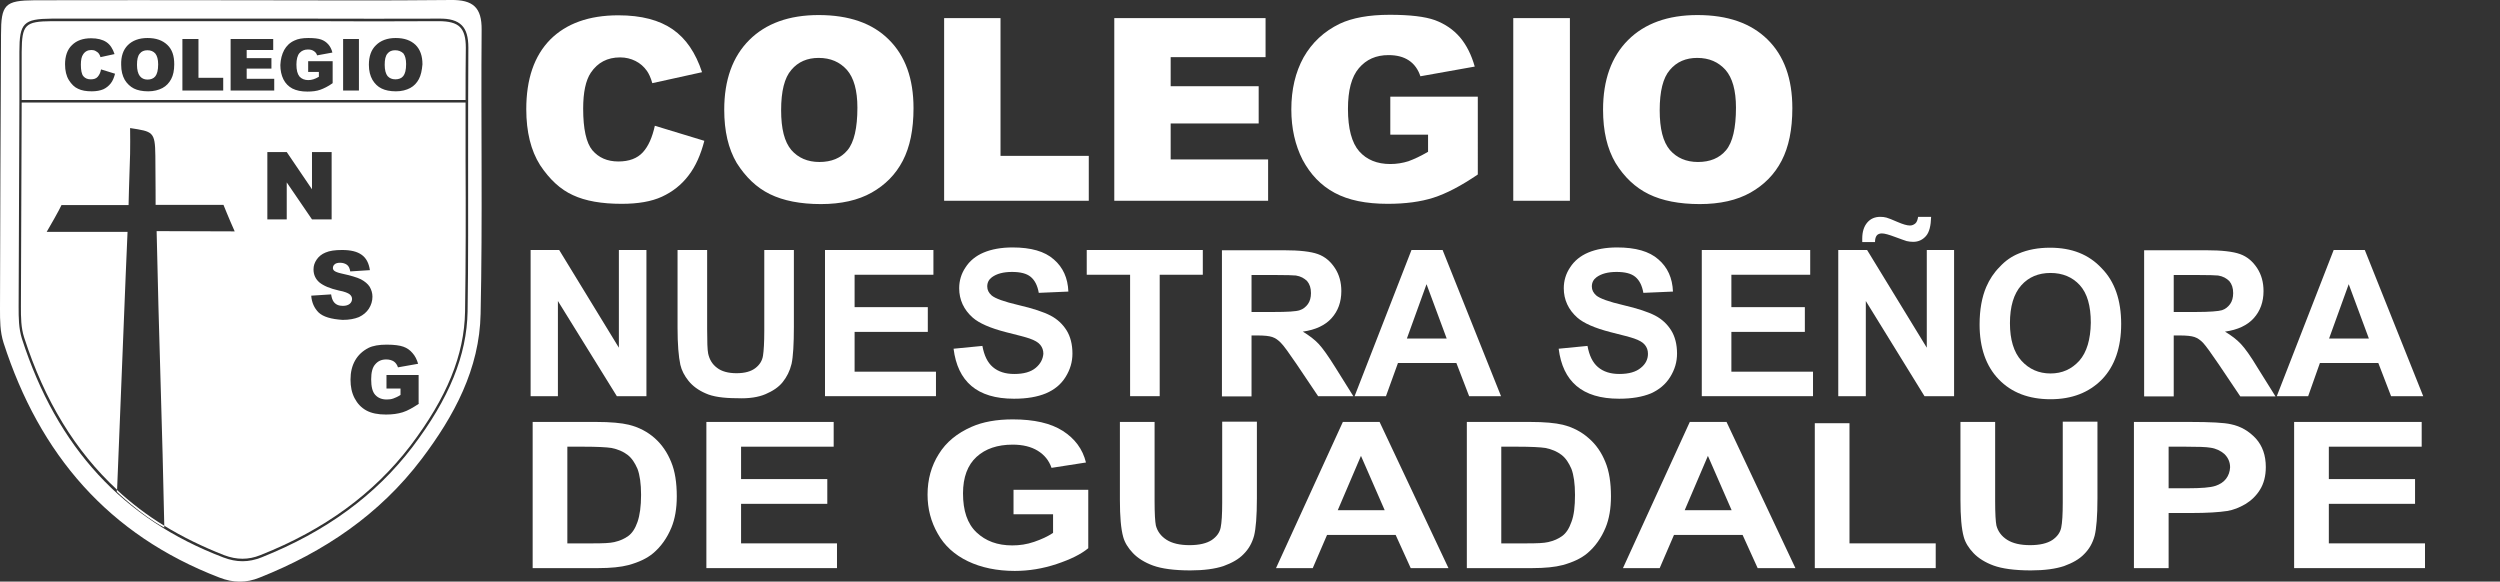 <?xml version="1.0" encoding="utf-8"?>
<!-- Generator: Adobe Illustrator 23.0.0, SVG Export Plug-In . SVG Version: 6.00 Build 0)  -->
<svg version="1.1" id="Layer_2" xmlns="http://www.w3.org/2000/svg" xmlns:xlink="http://www.w3.org/1999/xlink" x="0px" y="0px"
	 viewBox="0 0 980 228" style="enable-background:new 0 0 980 228;" xml:space="preserve">
<rect x="0" y="0" width="980" height="228" fill="#333333" stroke="none"/>
<style type="text/css">
	.st0{stroke:#FFFFFF;stroke-miterlimit:10;}
	.st1{fill:#FFFFFF;}
</style>
<g>
	<path class="st1" d="M45.8,192.8c0,0,9.4,9.1,18.6,14c0-0.2,0-0.5,0-0.7c-6.7-4.1-12.9-8.8-18.6-14.1
		C45.8,192.5,45.8,192.8,45.8,192.8z"/>
	<path class="st1" d="M176.8,0c-27.2,0.3-54.4,0.1-81.6,0.1C68,0.1,40.8,0,13.6,0.1C1.9,0.2,0.4,1.7,0.4,13.6
		C0.2,49.4,0.1,85.3,0,121.1c0,4.5,0,8.9,1.4,13.3c14.1,43.7,41.1,75.3,84.6,92c5.4,2.1,10.4,2.2,15.8,0c25.2-10,47-24.7,63.5-46.5
		c12.7-16.8,22.7-35.3,23.1-56.9c0.8-37,0.1-74.2,0.4-111.3C188.9,2.9,185.4-0.1,176.8,0z M183.5,63c0,19.4,0.1,39.4-0.2,59.1
		c-0.3,17.2-7.2,34.1-21.6,53.1c-14.5,19-33.9,33.2-59.2,43.3c-2.5,1-5,1.5-7.4,1.5c-2.5,0-5-0.5-7.6-1.5
		c-39.3-15-65.1-43-78.9-85.7c-1.3-4.2-1.3-8.2-1.3-12.6l0.3-80.5V20.3C7.6,9,9.2,7.4,20.3,7.3h75.8c8.4,0,16.9,0,25.3,0
		c16.6,0,33.7,0.1,50.6,0c4.3-0.1,7.2,0.8,9,2.6c1.8,1.8,2.6,4.6,2.6,8.8C183.5,33.4,183.5,48.5,183.5,63z"/>
	<path class="st1" d="M172,8.3c-16.9,0.1-34,0.1-50.6,0c-8.4,0-16.9,0-25.3,0H20.3C9.8,8.4,8.6,9.6,8.5,20.3v18.9h174
		c0-6.8,0-13.7,0.1-20.5c0-3.9-0.7-6.5-2.3-8.1C178.7,9,176,8.3,172,8.3z M43.4,32.7c-0.8,1-1.8,1.8-2.9,2.3
		c-1.2,0.5-2.7,0.8-4.5,0.8c-2.2,0-4-0.3-5.4-1C29.2,34.2,28,33,27,31.4c-1-1.6-1.5-3.7-1.5-6.2c0-3.2,0.9-5.8,2.7-7.5
		c1.8-1.8,4.3-2.7,7.5-2.7c2.5,0,4.5,0.5,6,1.5s2.5,2.6,3.2,4.7l-5.5,1.2c-0.2-0.6-0.4-1.1-0.6-1.3c-0.3-0.5-0.8-0.8-1.3-1.1
		s-1.1-0.4-1.7-0.4c-1.4,0-2.5,0.6-3.2,1.7c-0.6,0.8-0.9,2.2-0.9,4c0,2.2,0.3,3.8,1,4.6c0.7,0.8,1.6,1.2,2.9,1.2
		c1.2,0,2.1-0.3,2.7-1c0.6-0.7,1.1-1.6,1.3-2.9l5.5,1.7C44.7,30.4,44.2,31.7,43.4,32.7z M67.1,31c-0.8,1.5-1.9,2.7-3.4,3.5
		s-3.4,1.3-5.6,1.3c-2.3,0-4.2-0.4-5.6-1.1c-1.4-0.7-2.7-1.9-3.6-3.4c-0.9-1.6-1.4-3.5-1.4-5.9c-0.1-3.3,0.8-5.9,2.6-7.7
		s4.4-2.8,7.7-2.8c3.4,0,5.9,0.9,7.8,2.7c1.9,1.8,2.7,4.3,2.7,7.6C68.3,27.6,67.9,29.5,67.1,31z M87.5,35.5h-16V15.3h0.1h6.2v15.2
		h9.7V35.5z M107.5,35.5H90.4V15.3h16.7v4.3H96.7v3.2h9.7v4.1h-9.7v4h10.8V35.5z M130.4,32.6c-1.8,1.3-3.5,2.1-4.9,2.6
		c-1.4,0.5-3.1,0.7-5,0.7c-2.4,0-4.3-0.4-5.9-1.2c-1.5-0.8-2.7-2-3.5-3.6c-0.8-1.6-1.2-3.5-1.2-5.6c0.1-2.3,0.6-4.2,1.5-5.9
		c0.9-1.6,2.2-2.9,4-3.7c1.4-0.7,3.2-1,5.5-1c2.2,0,3.9,0.2,5,0.6c1.1,0.4,2,1,2.8,1.9c0.7,0.8,1.3,1.9,1.6,3.2l-6,1.1
		c-0.2-0.8-0.7-1.3-1.3-1.7c-0.6-0.4-1.3-0.6-2.3-0.6c-1.4,0-2.5,0.5-3.3,1.4c-0.8,0.9-1.2,2.5-1.2,4.5c0,2.2,0.4,3.7,1.2,4.7
		c0.8,0.9,2,1.4,3.4,1.4c0.7,0,1.4-0.1,2-0.3c0.6-0.2,1.4-0.5,2.2-1v-1.9h-4.2V24h9.6V32.6z M140.7,35.5h-6.2V15.3h6.2V35.5z
		 M164.2,31c-0.8,1.5-1.9,2.7-3.4,3.5s-3.4,1.3-5.6,1.3c-2.3,0-4.2-0.4-5.6-1.1c-1.5-0.7-2.7-1.9-3.6-3.4c-0.9-1.6-1.4-3.5-1.4-5.9
		c0-3.3,0.9-5.9,2.8-7.7c1.8-1.8,4.4-2.8,7.7-2.8c3.4,0,5.9,0.9,7.8,2.7c1.8,1.8,2.7,4.3,2.7,7.6C165.4,27.6,165,29.5,164.2,31z"/>
	<path class="st1" d="M182.5,40.2H8.5l-0.3,80c0,4.2,0,8.2,1.3,12.2c8,24.7,20,44.4,36.4,59.6c0.3-6.9,2.3-57.4,3.4-84.8
		c0.2-5.5,0.7-16.3,0.7-16.3s-23.8,0-31.7,0c4.9-8.4,5.8-10.5,5.8-10.5h26.3c0,0,0.2-9,0.6-20.1c0.1-3.1,0-6.7,0-10.1
		c8.9,1.4,9.8,1.3,9.9,10.9C61,71.7,61,80.3,61,80.3h26.6c0,0,2.2,5.5,4.4,10.4c-9.3,0-21-0.1-30.6-0.1c0.8,39.2,2.3,78.9,3,115.5
		c7.2,4.4,15,8.2,23.4,11.5c5,1.9,9.6,1.9,14.3,0c25.2-10,44.4-24.1,58.8-42.9c14.3-18.9,21.1-35.5,21.4-52.5
		c0.3-19.7,0.3-39.7,0.2-59.1C182.5,55.5,182.5,47.9,182.5,40.2z M112.4,86h-7.6V59.6h7.6l9.9,14.6V59.6h7.7V86h-7.7l-9.9-14.5V86z
		 M124.9,122.5c-1.7-1.7-2.7-3.9-2.9-6.6l7.8-0.5c0.2,1.3,0.5,2.2,1,2.9c0.8,1.1,2,1.6,3.6,1.6c1.2,0,2.1-0.3,2.7-0.8
		c0.6-0.5,0.9-1.2,0.9-1.9s-0.3-1.3-0.9-1.8c-0.6-0.5-2-1.1-4.2-1.5c-3.6-0.8-6.1-1.9-7.7-3.2c-1.5-1.3-2.3-3-2.3-5.1
		c0-1.4,0.4-2.6,1.2-3.8s2-2.2,3.5-2.8c1.6-0.7,3.7-1,6.5-1c3.4,0,5.9,0.6,7.7,1.9c1.8,1.3,2.8,3.3,3.2,6l-7.7,0.5
		c-0.2-1.2-0.6-2.1-1.3-2.6s-1.6-0.8-2.7-0.8c-0.9,0-1.7,0.2-2.1,0.6c-0.5,0.4-0.7,0.9-0.7,1.5c0,0.4,0.2,0.8,0.6,1.1
		c0.4,0.3,1.3,0.7,2.7,1c3.6,0.8,6.1,1.5,7.7,2.3c1.5,0.8,2.7,1.8,3.4,2.9c0.7,1.2,1.1,2.5,1.1,3.9c0,1.7-0.5,3.3-1.4,4.7
		c-0.9,1.4-2.2,2.5-3.9,3.3c-1.7,0.7-3.8,1.1-6.4,1.1C129.8,125.1,126.7,124.2,124.9,122.5z M157.9,161.6c-1.9,0.6-4.1,0.9-6.6,0.9
		c-3.1,0-5.7-0.5-7.7-1.6c-2-1.1-3.5-2.7-4.6-4.8c-1.1-2.1-1.6-4.5-1.6-7.3c0-2.9,0.6-5.4,1.8-7.5c1.2-2.1,2.9-3.7,5.2-4.9
		c1.8-0.9,4.2-1.3,7.2-1.3c2.9,0,5.1,0.3,6.5,0.8c1.4,0.5,2.6,1.3,3.6,2.5c1,1.1,1.7,2.5,2.2,4.2L156,144c-0.3-1-0.9-1.8-1.6-2.3
		c-0.8-0.5-1.8-0.8-3-0.8c-1.8,0-3.2,0.6-4.3,1.9c-1.1,1.2-1.6,3.2-1.6,5.9c0,2.9,0.5,4.9,1.6,6.1c1.1,1.2,2.6,1.8,4.5,1.8
		c0.9,0,1.8-0.1,2.6-0.4c0.8-0.3,1.8-0.7,2.8-1.4v-2.5h-5.5V147h12.6v11.2h0.2C161.9,159.8,159.8,161,157.9,161.6z"/>
	<path class="st1" d="M57.8,19.7c-1.3,0-2.3,0.4-3,1.3c-0.8,0.9-1.1,2.4-1.1,4.4s0.4,3.5,1.1,4.4c0.7,0.9,1.7,1.4,3,1.4
		c1.3,0,2.4-0.4,3.1-1.3c0.7-0.9,1.1-2.4,1.1-4.7c0-1.9-0.4-3.3-1.1-4.2C60.1,20.1,59.1,19.7,57.8,19.7z"/>
	<path class="st1" d="M154.9,19.7c-1.3,0-2.3,0.4-3,1.3c-0.8,0.9-1.1,2.4-1.1,4.4s0.4,3.5,1.1,4.4c0.8,0.9,1.8,1.3,3.1,1.3
		c1.3,0,2.4-0.4,3.1-1.3c0.7-0.9,1.1-2.4,1.1-4.7c0-1.9-0.4-3.3-1.1-4.2C157.2,20.1,156.2,19.7,154.9,19.7z"/>
	<path class="st1" d="M224.6,76.5c4.9,2.3,11.3,3.4,19.1,3.4c6.4,0,11.7-0.9,15.8-2.8s7.6-4.6,10.4-8.3c2.8-3.6,4.8-8.2,6.2-13.6
		l-19.4-5.9c-1,4.5-2.5,8-4.7,10.4c-2.2,2.4-5.4,3.6-9.6,3.6c-4.4,0-7.7-1.5-10.2-4.4c-2.4-2.9-3.6-8.4-3.6-16.3
		c0-6.4,1-11.1,3-14.1c2.7-4,6.5-6,11.5-6c2.2,0,4.2,0.5,6,1.4c1.8,0.9,3.3,2.2,4.5,3.9c0.7,1,1.5,2.6,2.1,4.8l19.5-4.3
		c-2.5-7.6-6.3-13.2-11.5-16.8c-5.2-3.6-12.2-5.5-21.3-5.5c-11.5,0-20.4,3.2-26.7,9.5c-6.3,6.4-9.4,15.5-9.4,27.3
		c0,8.9,1.8,16.2,5.4,21.9C215.4,70.3,219.7,74.3,224.6,76.5z"/>
	<path class="st1" d="M301.8,76.1c5.3,2.6,12,3.9,20,3.9c7.9,0,14.6-1.5,19.9-4.5s9.4-7.1,12.2-12.5c2.8-5.4,4.2-12.2,4.2-20.6
		c0-11.5-3.2-20.5-9.7-26.9c-6.4-6.4-15.6-9.6-27.5-9.6c-11.6,0-20.7,3.3-27.2,9.8c-6.5,6.5-9.8,15.6-9.8,27.3
		c0,8.4,1.6,15.3,4.9,20.9C292.3,69.4,296.5,73.5,301.8,76.1z M310.2,27.4c2.7-3.2,6.3-4.7,10.7-4.7c4.7,0,8.3,1.6,11.1,4.7
		c2.7,3.1,4.1,8,4.1,14.8c0,8-1.3,13.6-3.9,16.7c-2.6,3.1-6.3,4.6-11,4.6c-4.6,0-8.3-1.6-11-4.7c-2.7-3.2-4-8.3-4-15.6
		C306.2,35.8,307.5,30.5,310.2,27.4z"/>
	<polygon class="st1" points="426.8,61.1 392.2,61.1 392.2,7.1 370.1,7.1 370.1,78.7 426.8,78.7 	"/>
	<polygon class="st1" points="497.1,62.5 458.9,62.5 458.9,48.4 493.4,48.4 493.4,33.8 458.9,33.8 458.9,22.4 496.1,22.4 496.1,7.1 
		436.8,7.1 436.8,78.7 497.1,78.7 	"/>
	<path class="st1" d="M523.2,75.6c5.4,2.9,12.3,4.3,20.8,4.3c6.9,0,12.9-0.8,17.9-2.4s10.8-4.6,17.4-9.1V37.9H545v14.9h14.8v6.7
		c-2.9,1.7-5.5,2.9-7.7,3.7c-2.2,0.7-4.6,1.1-7.1,1.1c-5.2,0-9.3-1.7-12.2-5c-2.9-3.3-4.4-8.9-4.4-16.6c0-7.3,1.4-12.6,4.3-16
		s6.7-5.1,11.6-5.1c3.3,0,5.9,0.7,8,2.1c2.1,1.4,3.6,3.5,4.5,6.2l21.3-3.8c-1.3-4.6-3.2-8.4-5.8-11.5c-2.6-3-5.8-5.2-9.8-6.7
		c-3.9-1.4-9.8-2.1-17.7-2.1c-8.2,0-14.7,1.2-19.6,3.5c-6.2,3-10.9,7.4-14.2,13.2c-3.2,5.8-4.8,12.6-4.8,20.4c0,7.4,1.5,14,4.4,19.7
		C513.7,68.4,517.8,72.7,523.2,75.6z"/>
	<rect x="593.2" y="7.1" class="st1" width="22.2" height="71.6"/>
	<path class="st1" d="M646.3,76.1c5.3,2.6,12,3.9,20,3.9c7.9,0,14.6-1.5,19.9-4.5s9.4-7.1,12.2-12.5c2.8-5.4,4.2-12.2,4.2-20.6
		c0-11.5-3.2-20.5-9.7-26.9s-15.6-9.6-27.5-9.6c-11.6,0-20.7,3.3-27.2,9.8c-6.5,6.5-9.8,15.6-9.8,27.3c0,8.4,1.6,15.3,4.9,20.9
		C636.7,69.4,641,73.5,646.3,76.1z M654.6,27.4c2.7-3.2,6.3-4.7,10.7-4.7c4.7,0,8.3,1.6,11.1,4.7c2.7,3.1,4.1,8,4.1,14.8
		c0,8-1.3,13.6-3.9,16.7c-2.6,3.1-6.3,4.6-11,4.6c-4.6,0-8.3-1.6-11-4.7c-2.7-3.2-4-8.3-4-15.6C650.6,35.8,651.9,30.5,654.6,27.4z"
		/>
	<polygon class="st1" points="218.7,118 241.8,155.3 253.4,155.3 253.4,98 242.6,98 242.6,136.3 219.2,98 208,98 208,155.3 
		218.7,155.3 	"/>
	<path class="st1" d="M300.1,154.5c2.8-1.2,5.1-2.7,6.7-4.7s2.8-4.3,3.5-7.2c0.6-2.8,0.9-7.7,0.9-14.6V98h-11.6v31.7
		c0,4.5-0.2,7.8-0.5,9.7c-0.3,2-1.3,3.6-3,4.9c-1.7,1.3-4.1,2-7.4,2c-3.2,0-5.8-0.7-7.6-2.1c-1.9-1.4-3-3.3-3.5-5.6
		c-0.3-1.5-0.4-4.6-0.4-9.6V98h-11.6v30.5c0,6.4,0.4,11.3,1.1,14.5c0.5,2.2,1.6,4.3,3.2,6.3c1.6,2,3.9,3.7,6.7,4.9
		c2.8,1.3,7,1.9,12.4,1.9C293.6,156.3,297.3,155.7,300.1,154.5z"/>
	<polygon class="st1" points="365.9,107.7 365.9,98 323.4,98 323.4,155.3 366.9,155.3 366.9,145.7 335,145.7 335,130.1 363.7,130.1 
		363.7,120.4 335,120.4 335,107.7 	"/>
	<path class="st1" d="M406,144.2c-1.9,1.6-4.7,2.4-8.4,2.4c-3.5,0-6.3-0.9-8.4-2.7c-2.1-1.8-3.4-4.5-4.1-8.3l-11.3,1.1
		c0.8,6.4,3.1,11.3,7,14.6c3.9,3.3,9.4,5,16.7,5c5,0,9.1-0.7,12.5-2.1c3.3-1.4,5.9-3.5,7.7-6.4c1.8-2.9,2.7-5.9,2.7-9.2
		c0-3.6-0.8-6.7-2.3-9.1s-3.6-4.4-6.3-5.8c-2.7-1.4-6.9-2.8-12.5-4.1c-5.6-1.3-9.2-2.6-10.6-3.8c-1.1-1-1.7-2.1-1.7-3.5
		c0-1.5,0.6-2.7,1.8-3.6c1.9-1.4,4.5-2.1,7.9-2.1c3.3,0,5.7,0.6,7.3,1.9c1.6,1.3,2.7,3.4,3.2,6.3l11.6-0.5
		c-0.2-5.3-2.1-9.5-5.7-12.6c-3.6-3.2-9-4.7-16.2-4.7c-4.4,0-8.2,0.7-11.3,2c-3.1,1.3-5.5,3.3-7.1,5.8c-1.7,2.5-2.5,5.3-2.5,8.2
		c0,4.5,1.8,8.4,5.3,11.5c2.5,2.2,6.8,4.1,13,5.7c4.8,1.2,7.9,2,9.3,2.5c2,0.7,3.4,1.5,4.2,2.5c0.8,1,1.2,2.1,1.2,3.5
		C408.8,140.8,407.9,142.6,406,144.2z"/>
	<polygon class="st1" points="454.6,155.3 454.6,107.7 471.5,107.7 471.5,98 426,98 426,107.7 443,107.7 443,155.3 	"/>
	<path class="st1" d="M508.3,142.8l8.4,12.5h13.8l-7-11.2c-2.8-4.5-5-7.6-6.6-9.3c-1.6-1.7-3.7-3.3-6.2-4.8c5-0.7,8.8-2.5,11.3-5.3
		c2.5-2.8,3.8-6.3,3.8-10.6c0-3.4-0.8-6.4-2.5-9c-1.7-2.6-3.9-4.5-6.7-5.5c-2.8-1-7.2-1.5-13.3-1.5H479v57.3h11.6v-23.9h2.3
		c2.7,0,4.6,0.2,5.8,0.6c1.2,0.4,2.4,1.2,3.5,2.4C503.3,135.6,505.3,138.4,508.3,142.8z M490.6,122.3v-14.5h9c4.7,0,7.5,0.1,8.4,0.2
		c1.9,0.3,3.3,1.1,4.4,2.2c1,1.2,1.5,2.7,1.5,4.7c0,1.7-0.4,3.2-1.2,4.3c-0.8,1.1-1.9,2-3.2,2.4c-1.4,0.5-4.8,0.7-10.4,0.7H490.6z"
		/>
	<path class="st1" d="M588.4,155.3L565.5,98h-12.2l-22.3,57.3h12.3l4.7-13h22.9l5,13H588.4z M551.5,132.7l7.7-21.3l7.9,21.3H551.5z"
		/>
	<path class="st1" d="M654.7,147.8c1.8-2.9,2.7-5.9,2.7-9.2c0-3.6-0.8-6.7-2.3-9.1s-3.6-4.4-6.3-5.8c-2.7-1.4-6.9-2.8-12.5-4.1
		c-5.6-1.3-9.2-2.6-10.6-3.8c-1.1-1-1.7-2.1-1.7-3.5c0-1.5,0.6-2.7,1.8-3.6c1.9-1.4,4.5-2.1,7.9-2.1c3.3,0,5.7,0.6,7.3,1.9
		c1.6,1.3,2.7,3.4,3.2,6.3l11.6-0.5c-0.2-5.3-2.1-9.5-5.7-12.6c-3.6-3.2-9-4.7-16.2-4.7c-4.4,0-8.2,0.7-11.3,2
		c-3.1,1.3-5.5,3.3-7.1,5.8c-1.7,2.5-2.5,5.3-2.5,8.2c0,4.5,1.8,8.4,5.3,11.5c2.5,2.2,6.8,4.1,13,5.7c4.8,1.2,7.9,2,9.3,2.5
		c2,0.7,3.4,1.5,4.2,2.5c0.8,1,1.2,2.1,1.2,3.5c0,2.1-0.9,4-2.8,5.5c-1.9,1.6-4.7,2.4-8.4,2.4c-3.5,0-6.3-0.9-8.4-2.7
		c-2.1-1.8-3.4-4.5-4.1-8.3l-11.3,1.1c0.8,6.4,3.1,11.3,7,14.6c3.9,3.3,9.4,5,16.7,5c5,0,9.1-0.7,12.5-2.1
		C650.3,152.8,652.9,150.7,654.7,147.8z"/>
	<polygon class="st1" points="678.7,130.1 707.5,130.1 707.5,120.4 678.7,120.4 678.7,107.7 709.6,107.7 709.6,98 667.1,98 
		667.1,155.3 710.7,155.3 710.7,145.7 678.7,145.7 	"/>
	<path class="st1" d="M735,94.9c0-1.3,0.3-2.1,0.7-2.6s1.1-0.8,2-0.8c1.1,0,2.8,0.5,5.2,1.4c2.4,0.9,3.9,1.4,4.5,1.6
		c0.9,0.2,1.7,0.3,2.6,0.3c2,0,3.7-0.8,5-2.3c1.3-1.5,1.9-4,2-7.5h-5.1c-0.2,1.2-0.5,2.1-1.1,2.6c-0.6,0.5-1.3,0.8-2.1,0.8
		c-1.2,0-2.8-0.5-4.9-1.4c-2.1-0.9-3.5-1.5-4.3-1.7S738,85,737.1,85c-2.1,0-3.8,0.7-5.1,2.2c-1.3,1.5-2,3.6-2,6.3c0,0.3,0,0.8,0,1.4
		H735z"/>
	<polygon class="st1" points="755.3,136.3 731.9,98 720.6,98 720.6,155.3 731.4,155.3 731.4,118 754.4,155.3 766,155.3 766,98 
		755.3,98 	"/>
	<path class="st1" d="M803.6,97.1c-4.7,0-8.8,0.8-12.3,2.3c-2.7,1.1-5.2,2.8-7.4,5.2c-2.3,2.3-4,4.9-5.3,7.9
		c-1.7,4-2.6,8.9-2.6,14.7c0,9.1,2.5,16.3,7.5,21.5c5,5.2,11.8,7.8,20.3,7.8c8.4,0,15.1-2.6,20.2-7.8c5-5.2,7.5-12.5,7.5-21.7
		c0-9.3-2.5-16.6-7.6-21.8C818.8,99.7,812.1,97.1,803.6,97.1z M815.1,141.4c-3,3.3-6.7,5-11.3,5s-8.4-1.7-11.4-5
		c-3-3.3-4.5-8.3-4.5-14.7c0-6.6,1.5-11.5,4.4-14.8c2.9-3.3,6.8-4.9,11.5-4.9s8.6,1.6,11.5,4.8c2.9,3.2,4.3,8.1,4.3,14.7
		C819.5,133.1,818,138.1,815.1,141.4z"/>
	<path class="st1" d="M878.4,134.8c-1.6-1.7-3.7-3.3-6.2-4.8c5-0.7,8.8-2.5,11.3-5.3c2.5-2.8,3.8-6.3,3.8-10.6c0-3.4-0.8-6.4-2.5-9
		c-1.7-2.6-3.9-4.5-6.7-5.5c-2.8-1-7.2-1.5-13.3-1.5h-24.3v57.3h11.6v-23.9h2.3c2.7,0,4.6,0.2,5.8,0.6c1.2,0.4,2.4,1.2,3.5,2.4
		c1.1,1.2,3.1,4,6.1,8.4l8.4,12.5H892l-7-11.2C882.3,139.7,880.1,136.6,878.4,134.8z M860.7,122.3h-8.6v-14.5h9
		c4.7,0,7.5,0.1,8.4,0.2c1.9,0.3,3.3,1.1,4.4,2.2c1,1.2,1.5,2.7,1.5,4.7c0,1.7-0.4,3.2-1.2,4.3c-0.8,1.1-1.9,2-3.2,2.4
		C869.7,122,866.2,122.3,860.7,122.3z"/>
	<path class="st1" d="M909.4,142.3h22.9l5,13h12.6L927,98h-12.2l-22.3,57.3h12.3L909.4,142.3z M920.7,111.4l7.9,21.3H913
		L920.7,111.4z"/>
	<path class="st1" d="M256.7,171.8c-2.8-2.5-6.2-4.3-10.2-5.3c-2.9-0.7-7.2-1.1-12.8-1.1h-24.9v57.3h25.6c5,0,9-0.4,12-1.2
		c4-1.1,7.2-2.6,9.6-4.6c3.1-2.6,5.5-6,7.2-10.1c1.4-3.4,2.1-7.5,2.1-12.2c0-5.4-0.7-9.9-2.2-13.5
		C261.6,177.4,259.5,174.3,256.7,171.8z M249.9,204.6c-0.9,2.6-2.1,4.4-3.6,5.5c-1.5,1.1-3.3,1.9-5.5,2.4c-1.7,0.4-4.4,0.5-8.2,0.5
		h-10.2v-37.9h6.1c5.5,0,9.3,0.2,11.2,0.5c2.5,0.5,4.6,1.4,6.3,2.7c1.7,1.3,2.9,3.2,3.9,5.5c0.9,2.4,1.4,5.8,1.4,10.2
		C251.3,198.5,250.8,202,249.9,204.6z"/>
	<polygon class="st1" points="290.5,197.5 324.3,197.5 324.3,187.8 290.5,187.8 290.5,175.1 326.8,175.1 326.8,165.4 276.9,165.4 
		276.9,222.7 328.1,222.7 328.1,213 290.5,213 	"/>
	<path class="st1" d="M397.2,201.6h15.6v7.3c-2.1,1.4-4.5,2.5-7.4,3.5c-2.9,1-5.7,1.4-8.6,1.4c-5.8,0-10.4-1.7-14-5.1
		c-3.6-3.4-5.3-8.5-5.3-15.3c0-6.3,1.8-11.1,5.3-14.3c3.5-3.2,8.2-4.8,14.2-4.8c3.9,0,7.2,0.8,9.8,2.4c2.6,1.6,4.4,3.8,5.4,6.7
		l13.5-2.1c-1.3-5.3-4.4-9.4-9.1-12.4c-4.7-3-11.2-4.5-19.6-4.5c-6.4,0-11.8,1-16.1,2.9c-5.7,2.5-10,6-12.9,10.7
		c-2.9,4.6-4.4,9.9-4.4,15.9c0,5.5,1.3,10.6,4,15.3c2.6,4.7,6.6,8.3,11.8,10.8c5.2,2.5,11.4,3.8,18.4,3.8c5.5,0,11-0.9,16.4-2.7
		s9.5-3.8,12.4-6.2V192h-29.3V201.6z"/>
	<path class="st1" d="M479.1,197.1c0,4.5-0.2,7.8-0.6,9.7c-0.4,2-1.6,3.6-3.5,4.9c-2,1.3-4.9,2-8.7,2c-3.8,0-6.8-0.7-9-2.1
		c-2.2-1.4-3.6-3.3-4.2-5.6c-0.3-1.5-0.5-4.6-0.5-9.6v-31H439V196c0,6.4,0.4,11.3,1.3,14.5c0.6,2.2,1.9,4.3,3.8,6.3
		c1.9,2,4.6,3.7,7.9,4.9s8.2,1.9,14.6,1.9c5.3,0,9.7-0.6,13-1.7c3.3-1.2,6-2.7,7.9-4.7c2-2,3.3-4.3,4.1-7.2
		c0.7-2.8,1.1-7.7,1.1-14.6v-30.1h-13.6V197.1z"/>
	<path class="st1" d="M526.4,165.4l-26.2,57.3h14.4l5.6-13h26.9l5.9,13h14.8l-27-57.3H526.4z M524.4,200l9.1-21.3l9.3,21.3H524.4z"
		/>
	<path class="st1" d="M622.8,171.8c-2.8-2.5-6.2-4.3-10.2-5.3c-2.9-0.7-7.2-1.1-12.8-1.1H575v57.3h25.6c5,0,9-0.4,12-1.2
		c4-1.1,7.2-2.6,9.6-4.6c3.1-2.6,5.5-6,7.2-10.1c1.4-3.4,2.1-7.5,2.1-12.2c0-5.4-0.7-9.9-2.2-13.5
		C627.8,177.4,625.7,174.3,622.8,171.8z M616,204.6c-0.9,2.6-2.1,4.4-3.6,5.5c-1.5,1.1-3.3,1.9-5.5,2.4c-1.7,0.4-4.4,0.5-8.2,0.5
		h-10.2v-37.9h6.1c5.5,0,9.3,0.2,11.2,0.5c2.5,0.5,4.6,1.4,6.3,2.7s2.9,3.2,3.9,5.5c0.9,2.4,1.4,5.8,1.4,10.2
		C617.4,198.5,617,202,616,204.6z"/>
	<path class="st1" d="M662.4,165.4l-26.2,57.3h14.4l5.6-13h26.9l5.9,13h14.8l-27-57.3H662.4z M660.4,200l9.1-21.3l9.3,21.3H660.4z"
		/>
	<polygon class="st1" points="725,165.9 711.4,165.9 711.4,222.7 758.8,222.7 758.8,213 725,213 	"/>
	<path class="st1" d="M808.6,197.1c0,4.5-0.2,7.8-0.6,9.7c-0.4,2-1.6,3.6-3.5,4.9c-2,1.3-4.9,2-8.7,2c-3.8,0-6.8-0.7-9-2.1
		c-2.2-1.4-3.6-3.3-4.2-5.6c-0.3-1.5-0.5-4.6-0.5-9.6v-31h-13.6V196c0,6.4,0.4,11.3,1.3,14.5c0.6,2.2,1.9,4.3,3.8,6.3
		c1.9,2,4.6,3.7,7.9,4.9s8.2,1.9,14.6,1.9c5.3,0,9.7-0.6,13-1.7c3.3-1.2,6-2.7,7.9-4.7c2-2,3.3-4.3,4.1-7.2
		c0.7-2.8,1.1-7.7,1.1-14.6v-30.1h-13.6V197.1z"/>
	<path class="st1" d="M874.5,166.3c-2.5-0.6-7.9-0.9-16.2-0.9h-21.8v57.3h13.6v-21.6h8.9c6.2,0,10.9-0.3,14.1-0.8
		c2.4-0.4,4.7-1.3,7.1-2.7c2.3-1.4,4.2-3.2,5.7-5.6c1.5-2.4,2.3-5.4,2.3-8.9c0-4.6-1.3-8.3-3.9-11.2
		C881.6,169,878.4,167.1,874.5,166.3z M872.6,187.7c-1,1.3-2.4,2.2-4.3,2.8c-1.8,0.6-5.4,0.9-10.8,0.9h-7.4v-16.3h6.6
		c4.9,0,8.2,0.1,9.8,0.4c2.2,0.3,4,1.2,5.5,2.5c1.4,1.4,2.2,3.1,2.2,5.2C874.1,184.9,873.6,186.4,872.6,187.7z"/>
	<polygon class="st1" points="912.9,213 912.9,197.5 946.7,197.5 946.7,187.8 912.9,187.8 912.9,175.1 949.3,175.1 949.3,165.4 
		899.3,165.4 899.3,222.7 950.6,222.7 950.6,213 	"/>
</g>
</svg>
